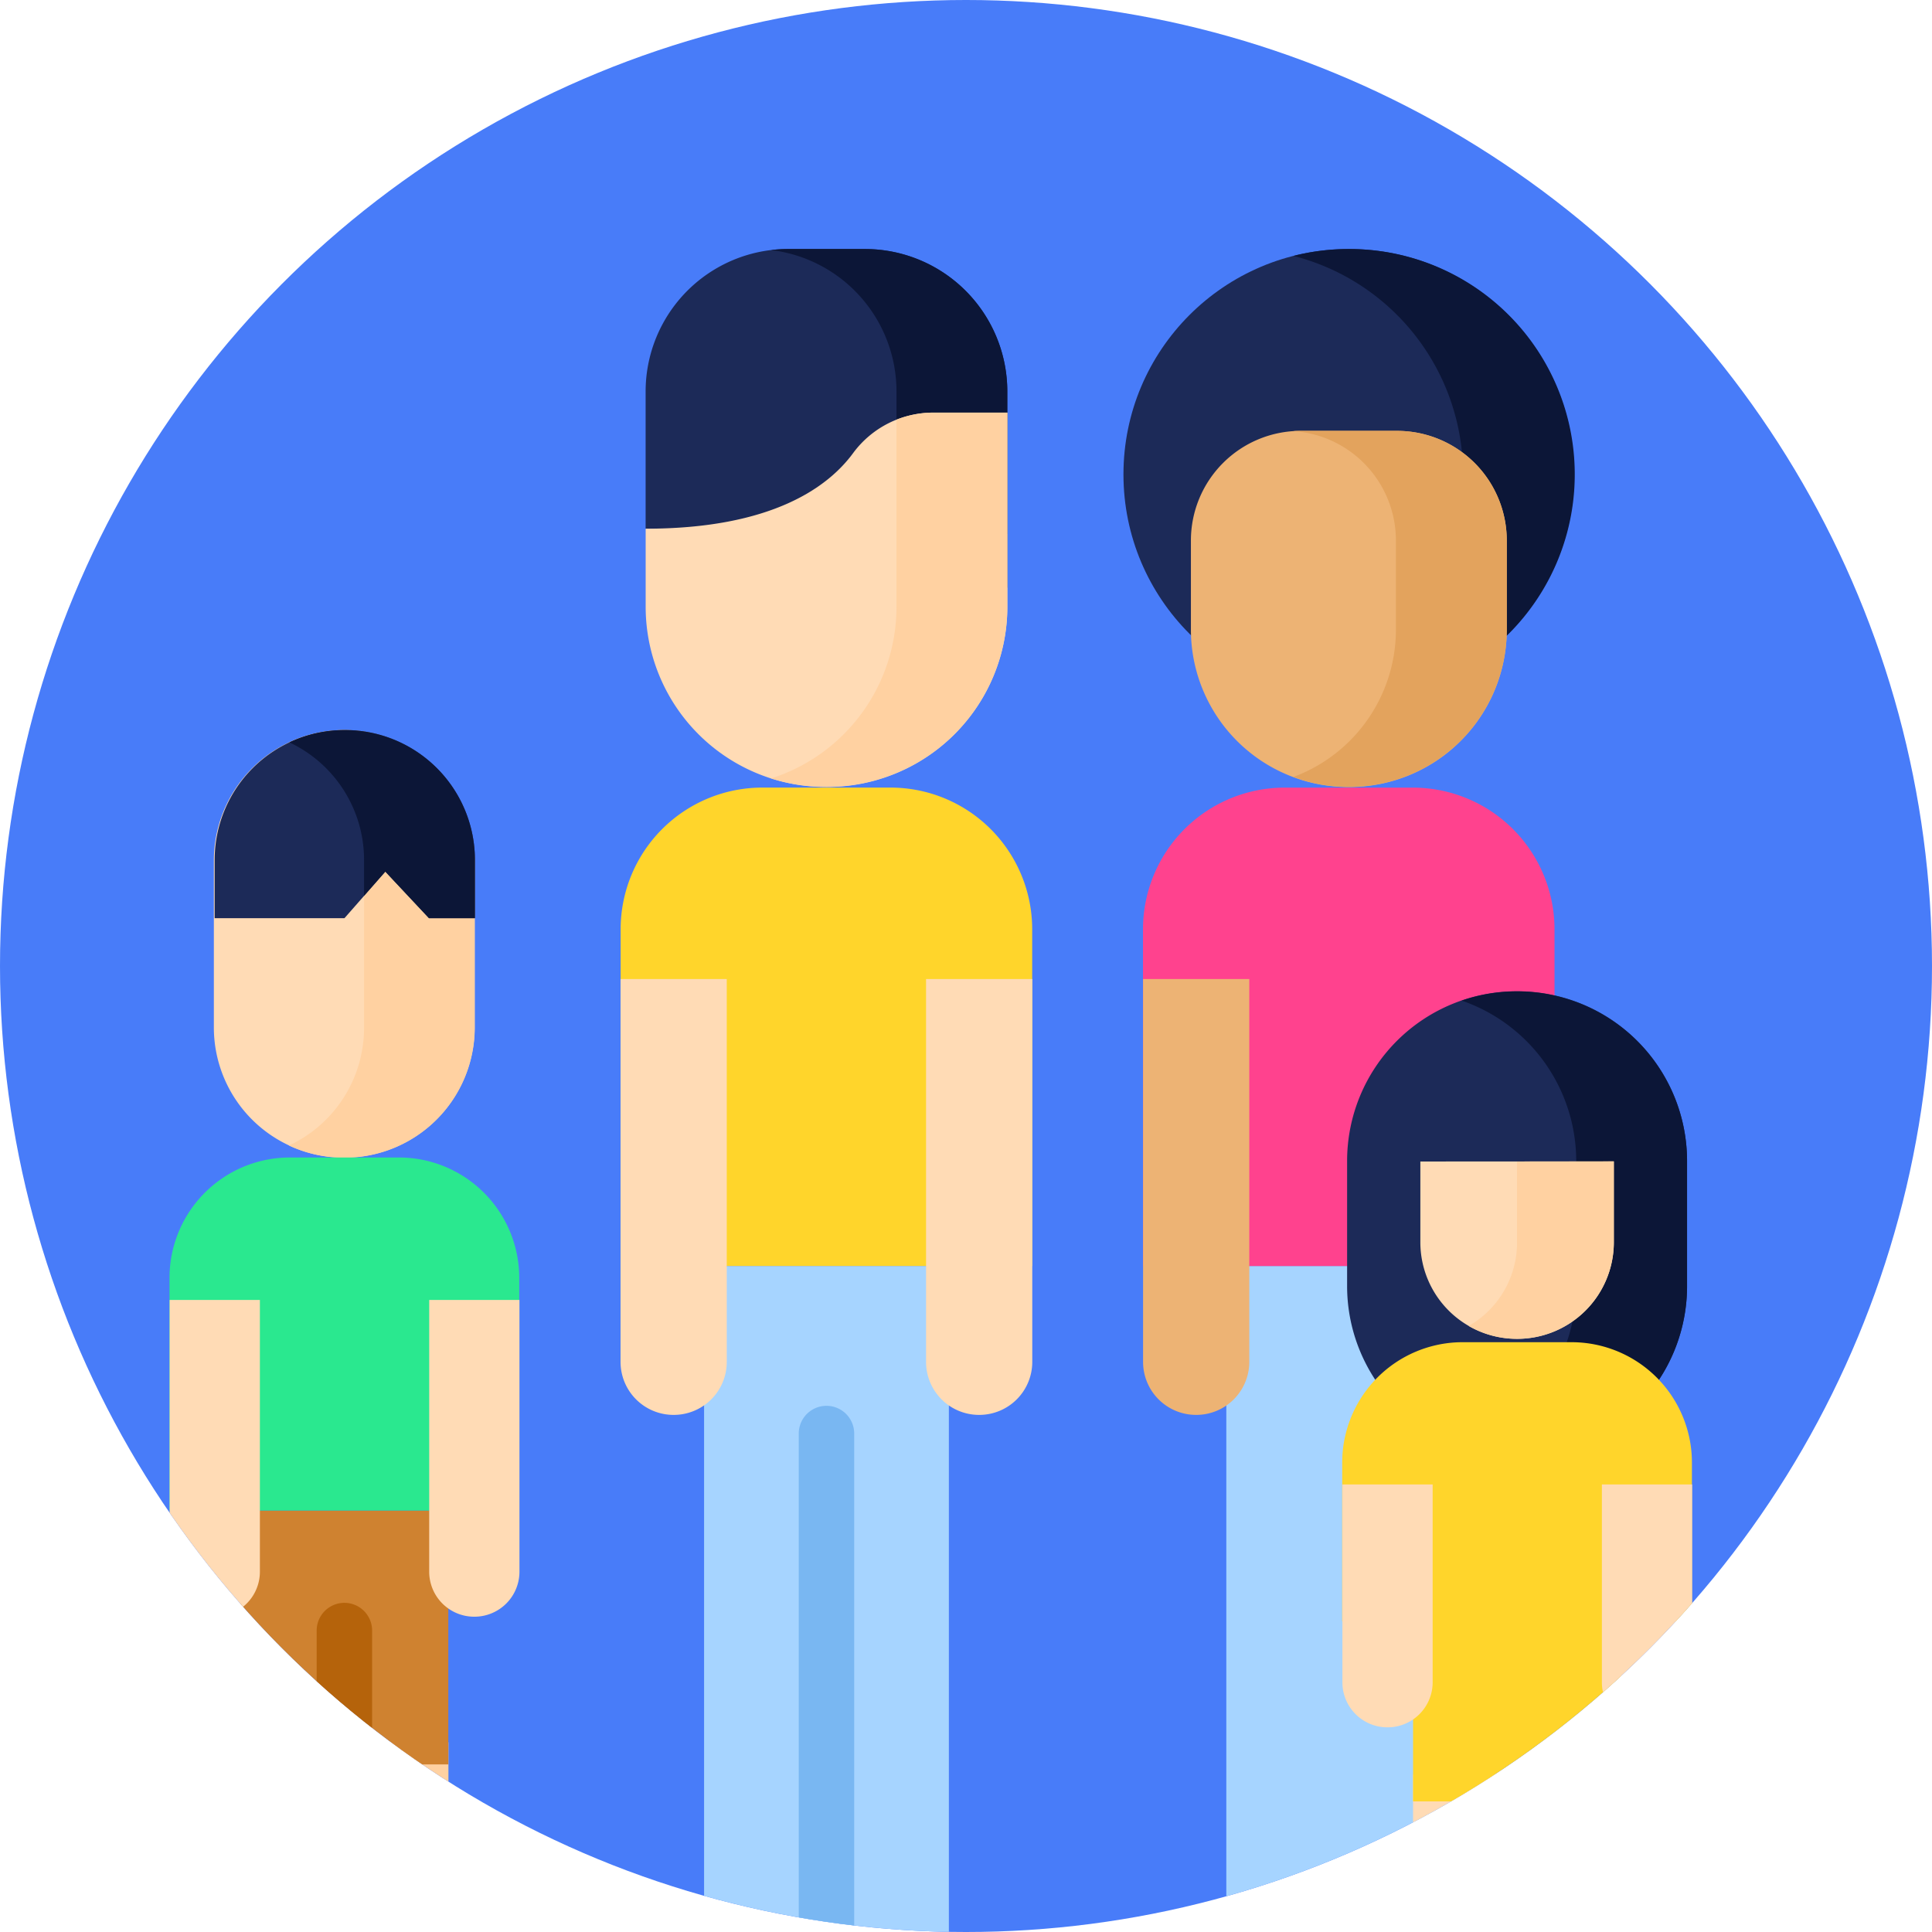 <svg xmlns="http://www.w3.org/2000/svg" xmlns:xlink="http://www.w3.org/1999/xlink" width="46" height="46" viewBox="0 0 46 46">
  <defs>
    <clipPath id="clip-path">
      <circle id="Ellipse_6" data-name="Ellipse 6" cx="23" cy="23" r="23" transform="translate(26 197)" fill="#487cf9"/>
    </clipPath>
  </defs>
  <g id="icon_keluarga" transform="translate(-26 -197)">
    <circle id="Ellipse_2" data-name="Ellipse 2" cx="23" cy="23" r="23" transform="translate(26 197)" fill="#487cf9"/>
    <g id="Mask_Group_4" data-name="Mask Group 4" clip-path="url(#clip-path)">
      <g id="family" transform="translate(9.56 202.929)">
        <g id="Group_21" data-name="Group 21" transform="translate(22.163 35.554)">
          <path id="Path_25" data-name="Path 25" d="M65.4,404.167h2.477v6.451H65.4Z" transform="translate(-65.402 -404.167)" fill="#ffdbb5"/>
          <path id="Path_26" data-name="Path 26" d="M93.556,404.167h2.477v6.451H93.556Z" transform="translate(-91.079 -404.167)" fill="#ffd1a1"/>
        </g>
        <g id="Group_54" data-name="Group 54" transform="translate(20.476 0)">
          <g id="Group_53" data-name="Group 53" transform="translate(0)">
            <g id="Group_30" data-name="Group 30" transform="translate(0 11.453)">
              <g id="Group_22" data-name="Group 22" transform="translate(0.236 30.108)">
                <path id="Path_27" data-name="Path 27" d="M49.983,474.6h2.852v-2.161H49.983a1.08,1.08,0,0,0,0,2.161Z" transform="translate(-48.903 -472.441)" fill="#cf8230"/>
                <path id="Path_28" data-name="Path 28" d="M96.46,474.6H93.608v-2.161H96.46a1.08,1.08,0,0,1,0,2.161Z" transform="translate(-89.675 -472.441)" fill="#cf8230"/>
              </g>
              <g id="Group_29" data-name="Group 29">
                <path id="Path_29" data-name="Path 29" d="M65.4,341.429h4.953v6.045H65.4Z" transform="translate(-63.715 -322.846)" fill="#cf8230"/>
                <g id="Group_27" data-name="Group 27" transform="translate(0 0)">
                  <g id="Group_25" data-name="Group 25" transform="translate(1.056)">
                    <g id="Group_24" data-name="Group 24">
                      <g id="Group_23" data-name="Group 23">
                        <path id="Path_30" data-name="Path 30" d="M61.338,130.191a3.107,3.107,0,0,0-3.107,3.107v3.984a3.1,3.1,0,0,0,3.1,3.09h.009a3.1,3.1,0,0,0,3.1-3.09V133.3A3.108,3.108,0,0,0,61.338,130.191Z" transform="translate(-58.231 -130.191)" fill="#ffdbb5"/>
                      </g>
                    </g>
                  </g>
                  <path id="Path_31" data-name="Path 31" d="M79.876,130.191a3.1,3.1,0,0,0-1.32.294,3.107,3.107,0,0,1,1.788,2.814v3.984a3.089,3.089,0,0,1-1.788,2.8,3.1,3.1,0,0,0,1.315.291h.009a3.1,3.1,0,0,0,3.1-3.09V133.3a3.108,3.108,0,0,0-3.107-3.108Z" transform="translate(-75.712 -130.191)" fill="#ffd1a1"/>
                  <path id="Path_32" data-name="Path 32" d="M54.551,254.273H46.224v-5.539a2.867,2.867,0,0,1,2.867-2.867h2.593a2.867,2.867,0,0,1,2.867,2.867Z" transform="translate(-46.224 -235.69)" fill="#2ae88f"/>
                  <g id="Group_26" data-name="Group 26" transform="translate(0 13.568)">
                    <path id="Path_33" data-name="Path 33" d="M47.3,291.964h0a1.072,1.072,0,0,1-1.072-1.072v-6.47h2.149v6.47A1.072,1.072,0,0,1,47.3,291.964Z" transform="translate(-46.225 -284.421)" fill="#ffdbb5"/>
                    <path id="Path_34" data-name="Path 34" d="M117.535,291.964h0a1.072,1.072,0,0,1-1.072-1.072v-6.47h2.149v6.47A1.072,1.072,0,0,1,117.535,291.964Z" transform="translate(-110.28 -284.421)" fill="#ffdbb5"/>
                  </g>
                </g>
                <path id="Path_35" data-name="Path 35" d="M87.376,370.269v-3.186a.66.66,0,1,0-1.32,0v3.186Z" transform="translate(-82.552 -345.642)" fill="#b5630b"/>
                <path id="Path_36" data-name="Path 36" d="M64.636,134.671H63.543l-1.04-1.109-.974,1.109H58.439v-1.386a3.094,3.094,0,0,1,3.094-3.094h.009a3.094,3.094,0,0,1,3.094,3.094v1.386Z" transform="translate(-57.364 -130.191)" fill="#1c2a58"/>
                <g id="Group_28" data-name="Group 28" transform="translate(2.853)">
                  <path id="Path_37" data-name="Path 37" d="M79.984,130.191h-.009a3.079,3.079,0,0,0-1.315.293,3.093,3.093,0,0,1,1.779,2.8v.853l.506-.576,1.04,1.11h1.093v-1.386A3.094,3.094,0,0,0,79.984,130.191Z" transform="translate(-78.66 -130.191)" fill="#0c1637"/>
                </g>
              </g>
            </g>
            <g id="Group_36" data-name="Group 36" transform="translate(10.743)">
              <g id="Group_34" data-name="Group 34" transform="translate(0.594)">
                <path id="Path_38" data-name="Path 38" d="M183.7,6.788l-8.611-.129V3.392A3.392,3.392,0,0,1,178.482,0h1.828A3.392,3.392,0,0,1,183.7,3.392Z" transform="translate(-175.09 0)" fill="#1c2a58"/>
                <path id="Path_39" data-name="Path 39" d="M211.267,0h-1.828a3.428,3.428,0,0,0-.406.025,3.391,3.391,0,0,1,2.986,3.367v4.67h2.639V3.391A3.391,3.391,0,0,0,211.267,0Z" transform="translate(-206.047 0)" fill="#0c1637"/>
                <g id="Group_33" data-name="Group 33" transform="translate(0 3.895)">
                  <g id="Group_32" data-name="Group 32">
                    <g id="Group_31" data-name="Group 31">
                      <path id="Path_40" data-name="Path 40" d="M175.09,47.046v1.868a4.291,4.291,0,0,0,4.3,4.282h.012a4.291,4.291,0,0,0,4.3-4.282V44.282h-1.746a2.371,2.371,0,0,0-1.921.956C179.453,46.037,178.118,47.046,175.09,47.046Z" transform="translate(-175.09 -44.282)" fill="#ffdbb5"/>
                    </g>
                  </g>
                </g>
                <path id="Path_41" data-name="Path 41" d="M212.912,44.282a2.443,2.443,0,0,0-.893.169v4.463a4.285,4.285,0,0,1-2.986,4.078,4.311,4.311,0,0,0,1.313.2h.012a4.291,4.291,0,0,0,4.3-4.282V44.282Z" transform="translate(-206.047 -40.387)" fill="#ffd1a1"/>
              </g>
              <path id="Path_42" data-name="Path 42" d="M193.821,275.25h-2.914V292.6h5.828V275.25Z" transform="translate(-188.922 -251.036)" fill="#a6d4ff"/>
              <path id="Path_43" data-name="Path 43" d="M178.14,157.117h-9.8V149.1a3.374,3.374,0,0,1,3.374-3.374h3.051a3.374,3.374,0,0,1,3.374,3.374v8.021Z" transform="translate(-168.342 -132.903)" fill="#ffd52b"/>
              <path id="Path_44" data-name="Path 44" d="M169.609,207.954H169.6a1.262,1.262,0,0,1-1.262-1.262v-9.116h2.529v9.116A1.262,1.262,0,0,1,169.609,207.954Z" transform="translate(-168.342 -180.195)" fill="#ffdbb5"/>
              <path id="Path_45" data-name="Path 45" d="M252.247,207.954h-.005a1.262,1.262,0,0,1-1.262-1.262v-9.116h2.529v9.116A1.262,1.262,0,0,1,252.247,207.954Z" transform="translate(-243.71 -180.195)" fill="#ffdbb5"/>
              <g id="Group_35" data-name="Group 35" transform="translate(0.29 41.561)">
                <path id="Path_46" data-name="Path 46" d="M172.718,474.6h3.529v-2.161h-3.529a1.08,1.08,0,0,0,0,2.161Z" transform="translate(-171.638 -472.441)" fill="#5d76cf"/>
                <path id="Path_47" data-name="Path 47" d="M227.562,474.6h-3.529v-2.161h3.529a1.08,1.08,0,0,1,0,2.161Z" transform="translate(-219.424 -472.441)" fill="#5d76cf"/>
              </g>
              <path id="Path_48" data-name="Path 48" d="M217.853,327.157V313.8a.66.66,0,1,0-1.32,0v13.354Z" transform="translate(-212.294 -285.597)" fill="#79b7f2"/>
            </g>
            <g id="Group_43" data-name="Group 43" transform="translate(22.713 0)">
              <circle id="Ellipse_5" data-name="Ellipse 5" cx="5.366" cy="5.366" r="5.366" fill="#1c2a58"/>
              <path id="Path_49" data-name="Path 49" d="M351.736,0a5.373,5.373,0,0,0-1.32.164,5.367,5.367,0,0,1,0,10.4A5.366,5.366,0,1,0,351.736,0Z" transform="translate(-346.369)" fill="#0c1637"/>
              <g id="Group_42" data-name="Group 42" transform="translate(0.467 4.33)">
                <g id="Group_40" data-name="Group 40" transform="translate(1.139)">
                  <g id="Group_39" data-name="Group 39">
                    <g id="Group_38" data-name="Group 38">
                      <g id="Group_37" data-name="Group 37">
                        <path id="Path_50" data-name="Path 50" d="M325.279,49.217a2.611,2.611,0,0,0-2.611,2.611v2.129a3.747,3.747,0,0,0,3.755,3.74h.011a3.748,3.748,0,0,0,3.755-3.74V51.828a2.611,2.611,0,0,0-2.611-2.611Z" transform="translate(-322.668 -49.217)" fill="#edb374"/>
                      </g>
                    </g>
                  </g>
                </g>
                <path id="Path_51" data-name="Path 51" d="M352.885,49.217h-2.3c-.057,0-.114,0-.17.006a2.611,2.611,0,0,1,2.441,2.605v2.129a3.742,3.742,0,0,1-2.441,3.5,3.759,3.759,0,0,0,1.314.236h.011a3.747,3.747,0,0,0,3.755-3.74V51.828A2.611,2.611,0,0,0,352.885,49.217Z" transform="translate(-346.836 -49.217)" fill="#e3a35d"/>
                <path id="Path_52" data-name="Path 52" d="M335.2,275.25h-2.914V292.6h5.828V275.25Z" transform="translate(-330.304 -255.366)" fill="#a6d4ff"/>
                <path id="Path_53" data-name="Path 53" d="M319.522,157.117h-9.8V149.1a3.374,3.374,0,0,1,3.374-3.374h3.05a3.374,3.374,0,0,1,3.374,3.374Z" transform="translate(-309.724 -137.232)" fill="#ff428e"/>
                <path id="Path_54" data-name="Path 54" d="M310.992,207.954h-.005a1.262,1.262,0,0,1-1.262-1.262v-9.116h2.529v9.116A1.262,1.262,0,0,1,310.992,207.954Z" transform="translate(-309.725 -184.525)" fill="#edb374"/>
                <g id="Group_41" data-name="Group 41" transform="translate(0.29 37.231)">
                  <path id="Path_55" data-name="Path 55" d="M314.1,474.6h5.231v-2.161H314.1a1.08,1.08,0,0,0,0,2.161Z" transform="translate(-313.02 -472.441)" fill="#ff428e"/>
                </g>
              </g>
            </g>
            <g id="Group_52" data-name="Group 52" transform="translate(27.921 17.673)">
              <g id="Group_50" data-name="Group 50">
                <path id="Path_56" data-name="Path 56" d="M368.988,211.963a4.047,4.047,0,0,1-4.047-4.047v-2.979a4.041,4.041,0,0,1,4.041-4.041h.012a4.041,4.041,0,0,1,4.041,4.041v2.979A4.047,4.047,0,0,1,368.988,211.963Z" transform="translate(-364.824 -200.897)" fill="#1c2a58"/>
                <path id="Path_57" data-name="Path 57" d="M397.27,200.9h-.012a4.034,4.034,0,0,0-1.313.219,4.042,4.042,0,0,1,2.727,3.821v2.979a4.048,4.048,0,0,1-2.727,3.826,4.047,4.047,0,0,0,5.366-3.826v-2.979A4.041,4.041,0,0,0,397.27,200.9Z" transform="translate(-393.1 -200.897)" fill="#0c1637"/>
                <g id="Group_49" data-name="Group 49" transform="translate(0 4.053)">
                  <g id="Group_44" data-name="Group 44" transform="translate(1.687 14.591)">
                    <path id="Path_58" data-name="Path 58" d="M382.791,412.833h2.477v5.689h-2.477Z" transform="translate(-382.791 -412.833)" fill="#ffdbb5"/>
                    <path id="Path_59" data-name="Path 59" d="M410.944,412.833h2.477v5.689h-2.477Z" transform="translate(-408.467 -412.833)" fill="#ffd1a1"/>
                  </g>
                  <g id="Group_47" data-name="Group 47" transform="translate(1.861)">
                    <g id="Group_46" data-name="Group 46">
                      <g id="Group_45" data-name="Group 45">
                        <path id="Path_60" data-name="Path 60" d="M384.767,246.968V248.9a2.3,2.3,0,0,0,2.3,2.29h.007a2.3,2.3,0,0,0,2.3-2.29v-1.935Z" transform="translate(-384.767 -246.968)" fill="#ffdbb5"/>
                      </g>
                    </g>
                  </g>
                  <path id="Path_61" data-name="Path 61" d="M399.006,246.968V248.9a2.287,2.287,0,0,1-1.151,1.984,2.3,2.3,0,0,0,1.148.306h.007a2.3,2.3,0,0,0,2.3-2.29v-1.935Z" transform="translate(-394.843 -246.968)" fill="#ffd1a1"/>
                  <path id="Path_62" data-name="Path 62" d="M369.073,295.866H366.48a2.868,2.868,0,0,0-2.867,2.867v3.78H365.3V306.8h4.953v-4.285h1.687v-3.78A2.867,2.867,0,0,0,369.073,295.866Z" transform="translate(-363.613 -291.564)" fill="#ffd52b"/>
                  <g id="Group_48" data-name="Group 48" transform="translate(0 7.693)">
                    <path id="Path_63" data-name="Path 63" d="M364.691,340.2h0a1.072,1.072,0,0,1-1.072-1.072v-4.711h2.149v4.711A1.073,1.073,0,0,1,364.691,340.2Z" transform="translate(-363.614 -334.421)" fill="#ffdbb5"/>
                    <path id="Path_64" data-name="Path 64" d="M434.923,340.2h0a1.072,1.072,0,0,1-1.072-1.072v-4.711H436v4.711A1.072,1.072,0,0,1,434.923,340.2Z" transform="translate(-427.668 -334.421)" fill="#ffdbb5"/>
                  </g>
                </g>
              </g>
              <g id="Group_51" data-name="Group 51" transform="translate(0.236 23.888)">
                <path id="Path_65" data-name="Path 65" d="M367.372,474.6h2.852v-2.161h-2.852a1.08,1.08,0,0,0,0,2.161Z" transform="translate(-366.292 -472.441)" fill="#a6d4ff"/>
                <path id="Path_66" data-name="Path 66" d="M413.849,474.6H411v-2.161h2.852a1.08,1.08,0,0,1,0,2.161Z" transform="translate(-407.064 -472.441)" fill="#a6d4ff"/>
              </g>
            </g>
          </g>
        </g>
      </g>
    </g>
  </g>
</svg>
